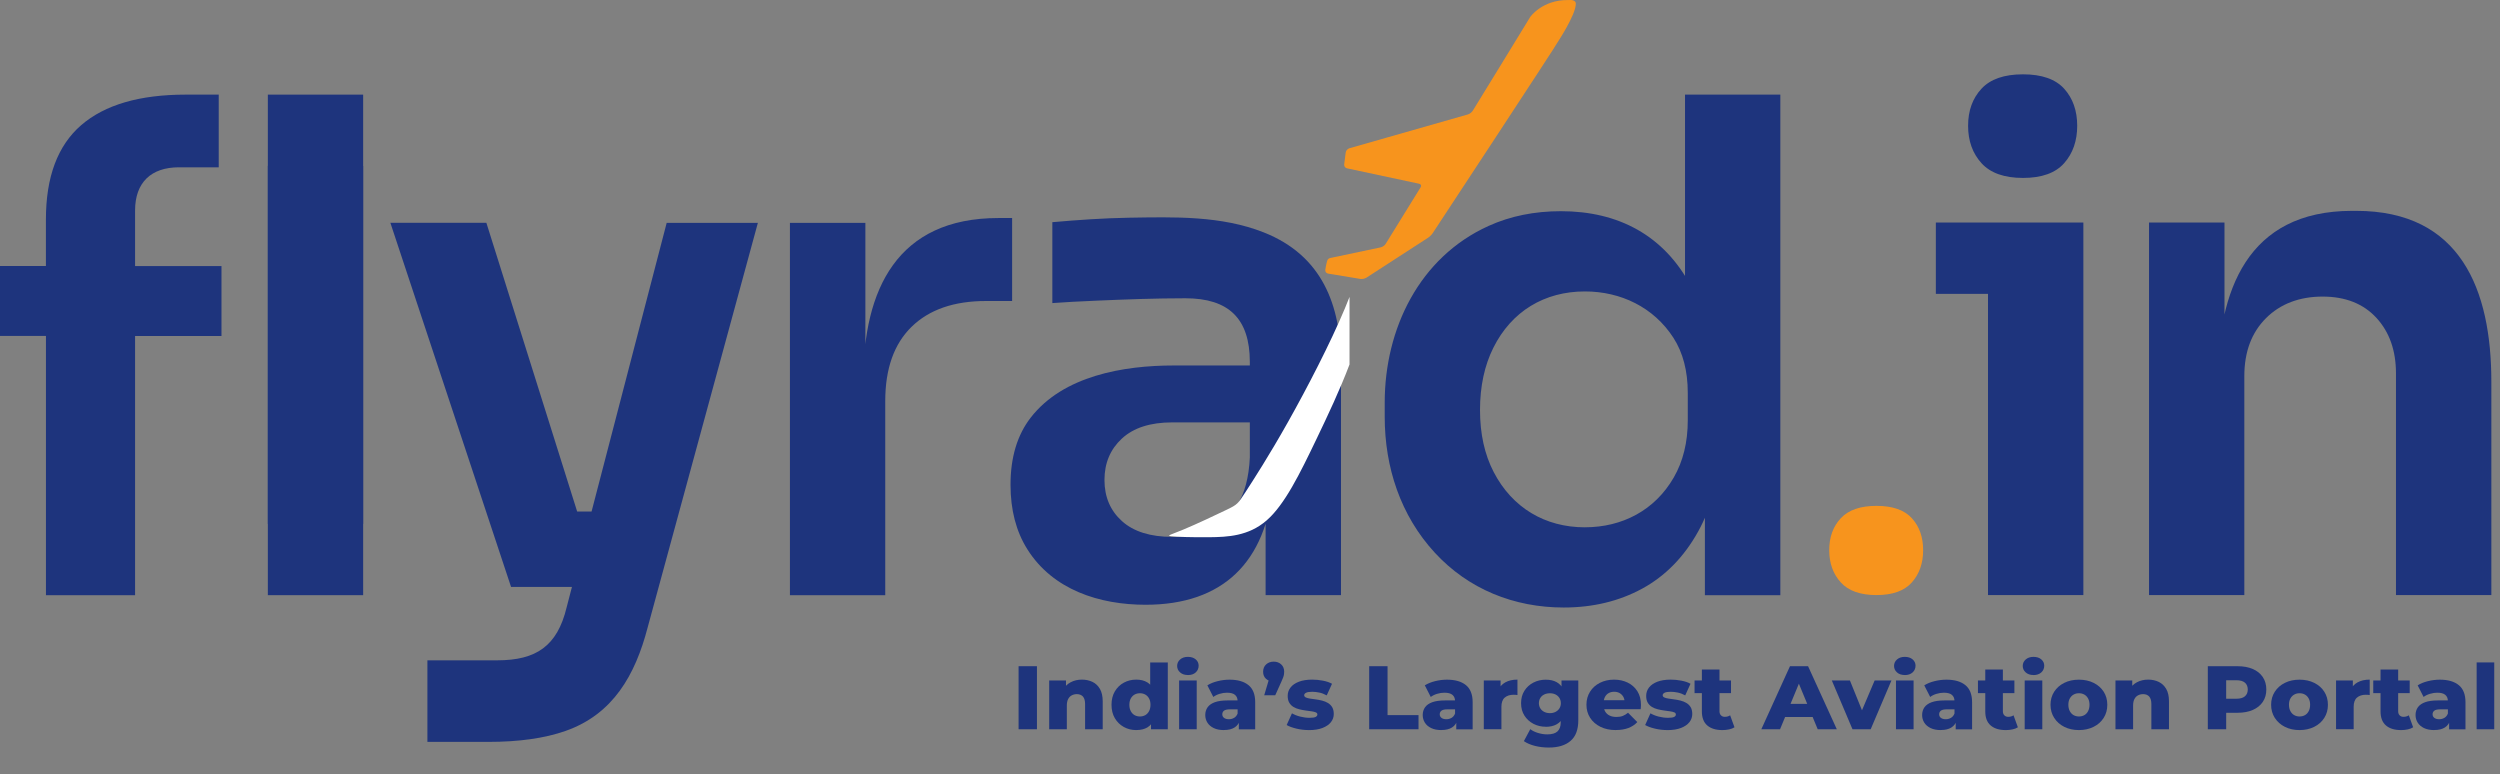 <?xml version="1.0" encoding="UTF-8"?>
<svg id="Layer_1" data-name="Layer 1" xmlns="http://www.w3.org/2000/svg" viewBox="0 0 1034.96 320.47">
  <rect x="0" y="0" width="1034.96" height="320.47" fill="#808080" stroke="none"/>
  <defs>
    <style>
      .cls-1 {
        fill: #1e347d;
      }

      .cls-2, .cls-3 {
        fill: #f7941d;
      }

      .cls-2, .cls-4 {
        fill-rule: evenodd;
      }

      .cls-4 {
        fill: #fff;
      }
    </style>
  </defs>
  <path class="cls-1" d="M656.13,218.29c15.47,0,28.95-7.05,36.76-20.58,3.88-6.72,5.82-14.62,5.82-23.7v-11.35c0-9.08-1.99-16.7-5.96-22.85-8.14-12.6-21.78-19.16-36.62-19.16-16.78,0-30.38,8.24-37.89,23.28-3.69,7.38-5.54,15.99-5.54,25.83s1.89,18.4,5.68,25.69c7.64,14.71,21.19,22.85,37.75,22.85M647.33,251.5c-20.49,0-39.39-7.54-53.36-22.71-14.21-15.43-20.72-35.43-20.72-56.2v-5.96c0-30.41,14.27-60.09,43-73.1,8.99-4.07,18.97-6.1,29.95-6.1,23.71,0,42.72,9.97,53.93,31.23,5.49,10.41,8.52,23.47,9.08,39.17l-11.64-13.63V39.17h39.46v207.22h-31.23v-65.57h6.81c-.57,15.71-3.79,28.81-9.65,39.31-5.86,10.5-13.58,18.36-23.13,23.56-9.56,5.2-20.39,7.81-32.5,7.81ZM327.02,246.39V92.25h31.23v65.29h-.85c0-37.77,14.11-67.28,55.92-67.28h5.68v34.35h-10.79c-13.25,0-23.51,3.55-30.8,10.65-7.29,7.1-10.93,17.36-10.93,30.8v80.33h-39.46ZM211.57,242.98l-49.96-150.73h39.74l47.4,150.73h-37.19ZM224.91,242.98v-31.22h32.93v31.22h-32.93ZM176.94,307.14v-33.78h28.95c16.11,0,24.82-5.93,28.67-21.86l41.44-159.25h37.75l-45.7,167.76c-5.07,19.31-14.17,35.64-33.92,42.58-8.61,3.03-19.25,4.54-31.93,4.54h-25.26Z"/>
  <path class="cls-2" d="M651.62.32c-.76-.45-1.71-.29-2.58-.3-10.63-.08-15.56,7.01-15.56,7.01-.34.66-23.79,38.82-23.79,38.82-.39.64-1.3,1.33-2.02,1.53l-49.09,14.01c-.72.21-1.38.98-1.48,1.72l-.63,4.94c-.1.74.42,1.48,1.16,1.63l29.89,6.39c.73.16,1.01.8.61,1.44l-14.49,23.45c-.39.64-1.31,1.28-2.04,1.44,0,0-16.83,3.59-20.79,4.39-.79.1-1.21.63-1.4,1.25-.42,1.41-.76,3.66-.76,3.66-.11.74.4,1.44,1.14,1.56l13.38,2.21c.74.12,1.89-.11,2.51-.52l25.56-16.56c.63-.41,1.48-1.25,1.88-1.88,0,0,51.89-78.81,52.04-79.54,0,0,6.75-10.29,7.16-14.89.08-.88.06-1.32-.7-1.77"/>
  <path class="cls-1" d="M55.92,110.14v28.95h35.77v-28.95h-35.77ZM19.02,139.09v-2.08,109.38h36.9V87.14c0-11.61,6.65-17.88,18.17-17.88h16.46v-30.09h-13.63c-19.11,0-33.54,4.21-43.29,12.63-9.75,8.42-14.62,21.43-14.62,39.03v46.18-26.88h8.94l27.96-14.48H19.02v14.48H0v28.95h19.02Z"/>
  <polyline class="cls-1" points="110.88 246.39 110.88 39.17 150.34 39.17 150.34 246.39 110.88 246.39 110.88 68.69 150.34 68.69 150.34 39.17 110.88 39.17"/>
  <polyline class="cls-1" points="110.88 39.17 110.88 246.39 150.34 246.39 150.34 39.17 110.88 39.17 110.88 216.87 150.34 216.87 150.34 246.39 110.88 246.39"/>
  <path class="cls-1" d="M889.66,246.35V92.12h31.24v66.18h-2.84c0-38.01,12.34-71.01,55.67-71.01h1.7c43.24,0,55.95,32.67,55.95,70.72v88.33h-39.48v-91.74c0-9.47-2.7-17.14-8.1-23.01-5.4-5.87-12.83-8.81-22.3-8.81s-17.47,2.98-23.43,8.95c-5.97,5.97-8.95,13.96-8.95,24v90.61h-39.48ZM837.49,73.66c-7.76,0-13.49-2.04-17.19-6.11-3.69-4.07-5.54-9.23-5.54-15.48s1.85-11.36,5.54-15.34c3.69-3.98,9.42-5.96,17.19-5.96s13.44,1.99,17.04,5.96c3.6,3.98,5.4,9.09,5.4,15.34s-1.8,11.41-5.4,15.48c-3.6,4.07-9.28,6.11-17.04,6.11ZM801.41,121.66v-29.54h61.07v29.54h-61.07ZM823,246.35V92.12h39.48v154.23h-39.48Z"/>
  <path class="cls-3" d="M776.83,246.35c-6.68,0-11.62-1.75-14.79-5.26-3.18-3.5-4.77-7.95-4.77-13.33s1.59-9.78,4.77-13.2c3.18-3.42,8.11-5.14,14.79-5.14s11.57,1.71,14.67,5.14c3.1,3.42,4.65,7.82,4.65,13.2s-1.55,9.82-4.65,13.33c-3.1,3.5-7.99,5.26-14.67,5.26"/>
  <path class="cls-1" d="M474.26,250.36c-19.04,0-38.38-6.13-48.97-22.99-4.64-7.38-6.95-16.27-6.95-26.68,0-11.36,2.79-20.63,8.37-27.82,13.47-17.35,38.5-21.57,59.18-21.57h35.77v23.56h-36.33c-9.08,0-16.04,2.22-20.86,6.67-4.82,4.45-7.24,10.17-7.24,17.17s2.41,12.68,7.24,17.03c4.83,4.35,11.78,6.53,20.86,6.53,5.49,0,10.55-.99,15.19-2.98,4.64-1.99,8.52-5.39,11.64-10.22,3.12-4.83,4.87-11.4,5.25-19.73l9.65,11.07c-2.83,32.3-20.78,49.96-52.8,49.96M523.94,246.39v-45.7h-6.53v-50.81c0-18.01-8.77-26.4-26.68-26.4-12.32,0-24.73.47-37.05,1-6.72.28-12.73.61-18.03.99v-33.49c10.53-.92,21.08-1.67,31.65-1.85,18.7-.3,38.26-.9,55.92,6.1,24.07,9.54,31.93,30,31.93,54.5v95.66h-31.22Z"/>
  <path class="cls-4" d="M484.87,222c-2.13-.27-.2-.61,5.02-2.77,5.23-2.17,13.75-6.17,18.07-8.27,4.32-2.1,4.45-2.31,7.7-7.32,3.25-5.01,9.61-14.83,17.58-28.99,7.96-14.16,17.53-32.66,23.51-46.95.69-1.65,1.33-3.24,1.93-4.78v27.96c-3.95,10.46-8.95,21.03-13.64,30.8-6.94,14.47-13.17,27.21-20.66,33.75-7.49,6.54-16.24,6.9-23.71,6.97-7.47.07-13.67-.14-15.8-.41"/>
  <g>
    <path class="cls-1" d="M421.68,301.9v-26.1h7.6v26.1h-7.6Z"/>
    <path class="cls-1" d="M434.35,301.9v-20.21h6.95v5.74l-1.34-1.68c.79-1.47,1.88-2.57,3.26-3.3,1.38-.73,2.94-1.1,4.68-1.1,1.61,0,3.07.32,4.38.95s2.33,1.61,3.09,2.93c.75,1.32,1.13,3.02,1.13,5.11v11.56h-7.29v-10.4c0-1.44-.3-2.49-.9-3.15-.6-.66-1.44-.99-2.51-.99-.77,0-1.47.17-2.11.5-.64.34-1.14.85-1.5,1.55-.36.7-.54,1.6-.54,2.72v9.77h-7.29Z"/>
    <path class="cls-1" d="M470.39,302.24c-1.89,0-3.62-.43-5.16-1.29-1.55-.86-2.78-2.06-3.7-3.62-.92-1.55-1.38-3.41-1.38-5.57s.46-3.98,1.38-5.54,2.16-2.75,3.7-3.6c1.55-.84,3.27-1.27,5.16-1.27,1.79,0,3.31.37,4.55,1.12,1.24.75,2.18,1.89,2.82,3.43.64,1.54.96,3.49.96,5.85s-.31,4.39-.92,5.93-1.54,2.68-2.76,3.43c-1.23.75-2.78,1.12-4.65,1.12ZM471.93,296.61c.82,0,1.55-.19,2.21-.56.65-.37,1.17-.93,1.56-1.66.38-.73.58-1.61.58-2.63s-.19-1.88-.58-2.59c-.38-.71-.9-1.25-1.56-1.62-.65-.37-1.39-.56-2.21-.56s-1.59.19-2.25.56c-.65.37-1.17.91-1.56,1.62-.38.71-.58,1.57-.58,2.59s.19,1.9.58,2.63c.38.73.9,1.29,1.56,1.66.65.37,1.4.56,2.25.56ZM476.5,301.9v-3.47l.04-6.67-.38-6.67v-10.85h7.29v27.67h-6.95Z"/>
    <path class="cls-1" d="M491.77,279.45c-1.33,0-2.41-.36-3.22-1.08-.82-.72-1.23-1.62-1.23-2.68s.41-1.96,1.23-2.68c.82-.72,1.89-1.08,3.22-1.08s2.41.34,3.22,1.03c.82.68,1.23,1.56,1.23,2.63s-.4,2.04-1.21,2.78-1.89,1.1-3.24,1.1ZM488.13,301.9v-20.21h7.29v20.21h-7.29Z"/>
    <path class="cls-1" d="M506.71,302.24c-1.66,0-3.07-.27-4.22-.82-1.15-.55-2.03-1.29-2.63-2.24-.6-.94-.9-2-.9-3.17,0-1.24.33-2.32.98-3.23.65-.91,1.66-1.6,3.01-2.09,1.36-.48,3.11-.73,5.26-.73h4.91v3.69h-3.92c-1.18,0-2,.19-2.48.56-.47.37-.71.87-.71,1.49s.24,1.12.73,1.49c.49.37,1.15.56,2,.56.79,0,1.52-.19,2.17-.58.65-.38,1.13-.97,1.44-1.77l1,2.61c-.38,1.39-1.13,2.44-2.25,3.15-1.11.71-2.58,1.06-4.4,1.06ZM512.85,301.9v-3.77l-.5-.93v-6.93c0-1.12-.35-1.98-1.06-2.59-.7-.61-1.82-.91-3.36-.91-1,0-2.01.16-3.03.47-1.02.31-1.89.74-2.61,1.29l-2.46-4.81c1.18-.75,2.59-1.32,4.24-1.73,1.65-.41,3.29-.62,4.93-.62,3.38,0,5.99.75,7.85,2.26,1.86,1.5,2.78,3.86,2.78,7.07v11.22h-6.79Z"/>
    <path class="cls-1" d="M523.37,287.81l2.88-9.69,1.04,4.03c-1.28,0-2.33-.37-3.15-1.1-.82-.73-1.23-1.72-1.23-2.96s.42-2.28,1.25-3.04c.83-.76,1.88-1.14,3.13-1.14s2.29.38,3.11,1.14c.82.76,1.23,1.77,1.23,3.04,0,.35-.03.7-.08,1.06-.05.36-.16.78-.33,1.27-.17.48-.44,1.14-.83,1.96l-2.46,5.44h-4.57Z"/>
    <path class="cls-1" d="M541.87,302.24c-1.77,0-3.49-.2-5.16-.6-1.68-.4-3.03-.9-4.05-1.49l2.19-4.85c.97.57,2.11,1.03,3.42,1.36,1.3.33,2.58.5,3.84.5s2.08-.12,2.55-.37c.47-.25.71-.58.71-1.01,0-.4-.22-.69-.67-.88-.45-.19-1.04-.33-1.77-.43-.73-.1-1.53-.21-2.4-.33s-1.75-.29-2.63-.5c-.88-.21-1.69-.53-2.42-.97s-1.31-1.03-1.75-1.77c-.44-.75-.65-1.69-.65-2.83,0-1.29.39-2.44,1.17-3.45.78-1.01,1.93-1.8,3.44-2.39,1.51-.58,3.35-.88,5.53-.88,1.46,0,2.94.14,4.43.43,1.5.29,2.76.71,3.78,1.29l-2.19,4.81c-1.02-.57-2.05-.96-3.07-1.17-1.02-.21-2-.32-2.92-.32-1.23,0-2.09.14-2.59.41-.5.27-.75.61-.75,1.01s.22.7.65.91,1.02.37,1.75.48c.73.11,1.53.22,2.4.34.87.11,1.75.28,2.63.5.88.22,1.69.55,2.42.99s1.31,1.02,1.75,1.75c.43.73.65,1.67.65,2.82,0,1.24-.39,2.36-1.17,3.36-.78.99-1.93,1.79-3.46,2.39s-3.41.9-5.66.9Z"/>
    <path class="cls-1" d="M566.82,301.9v-26.1h7.6v20.25h12.82v5.85h-20.42Z"/>
    <path class="cls-1" d="M596.73,302.24c-1.66,0-3.07-.27-4.22-.82-1.15-.55-2.03-1.29-2.63-2.24-.6-.94-.9-2-.9-3.17,0-1.24.33-2.32.98-3.23.65-.91,1.66-1.6,3.01-2.09,1.36-.48,3.11-.73,5.26-.73h4.91v3.69h-3.92c-1.18,0-2,.19-2.48.56-.47.37-.71.87-.71,1.49s.24,1.12.73,1.49c.49.37,1.15.56,2,.56.79,0,1.52-.19,2.17-.58.65-.38,1.13-.97,1.44-1.77l1,2.61c-.38,1.39-1.13,2.44-2.25,3.15-1.11.71-2.58,1.06-4.4,1.06ZM602.87,301.9v-3.77l-.5-.93v-6.93c0-1.12-.35-1.98-1.06-2.59s-1.82-.91-3.36-.91c-1,0-2.01.16-3.03.47-1.02.31-1.89.74-2.61,1.29l-2.46-4.81c1.18-.75,2.59-1.32,4.24-1.73s3.29-.62,4.93-.62c3.38,0,6,.75,7.85,2.26s2.78,3.86,2.78,7.07v11.22h-6.79Z"/>
    <path class="cls-1" d="M614.27,301.9v-20.21h6.95v5.89l-1.04-1.68c.61-1.52,1.61-2.65,2.99-3.41s3.06-1.14,5.03-1.14v6.38c-.33-.05-.62-.08-.86-.09-.24-.01-.51-.02-.79-.02-1.48,0-2.69.39-3.61,1.17-.92.78-1.38,2.06-1.38,3.82v9.28h-7.29Z"/>
    <path class="cls-1" d="M639.91,300.86c-1.84,0-3.54-.4-5.09-1.21-1.55-.81-2.79-1.94-3.72-3.39s-1.4-3.17-1.4-5.16.47-3.71,1.4-5.16,2.17-2.58,3.72-3.37c1.55-.79,3.24-1.19,5.09-1.19s3.28.34,4.53,1.03,2.21,1.75,2.86,3.19c.65,1.44.98,3.28.98,5.52s-.33,4.08-.98,5.52-1.61,2.51-2.86,3.21c-1.25.7-2.76,1.04-4.53,1.04ZM641.18,309.47c-2,0-3.9-.22-5.7-.67-1.8-.45-3.35-1.11-4.62-1.98l2.65-4.96c.87.67,1.95,1.2,3.24,1.58,1.29.39,2.55.58,3.78.58,1.97,0,3.39-.42,4.26-1.25s1.31-2.04,1.31-3.63v-2.39l.38-5.67-.04-5.7v-3.69h6.95v16.52c0,3.83-1.06,6.66-3.19,8.5-2.12,1.84-5.13,2.76-9.02,2.76ZM641.64,295.23c.87,0,1.64-.17,2.32-.52.68-.35,1.21-.83,1.61-1.45.4-.62.59-1.34.59-2.16s-.2-1.54-.59-2.16c-.4-.62-.93-1.1-1.61-1.44-.68-.34-1.45-.5-2.32-.5s-1.65.17-2.34.5c-.69.33-1.24.81-1.63,1.44s-.59,1.34-.59,2.16.2,1.54.59,2.16c.4.62.94,1.11,1.63,1.45.69.35,1.47.52,2.34.52Z"/>
    <path class="cls-1" d="M668.97,302.24c-2.46,0-4.6-.45-6.43-1.36-1.83-.91-3.25-2.15-4.26-3.73-1.01-1.58-1.52-3.37-1.52-5.39s.49-3.81,1.48-5.39c.98-1.58,2.35-2.81,4.09-3.69,1.74-.88,3.7-1.32,5.87-1.32,2.05,0,3.92.4,5.6,1.21s3.03,2,4.03,3.56c1,1.57,1.5,3.47,1.5,5.71,0,.25-.01.53-.04.86s-.05.62-.08.89h-16.47v-3.73h12.59l-2.76,1.04c.03-.92-.15-1.71-.52-2.39-.37-.67-.88-1.19-1.54-1.57s-1.41-.56-2.28-.56-1.63.19-2.28.56-1.16.9-1.52,1.58-.54,1.49-.54,2.4v1.08c0,1,.21,1.85.63,2.57.42.72,1.03,1.27,1.82,1.66.79.39,1.74.58,2.84.58,1.02,0,1.9-.14,2.63-.43.73-.29,1.45-.73,2.17-1.32l3.84,3.88c-1,1.07-2.23,1.88-3.68,2.44-1.46.56-3.19.84-5.18.84Z"/>
    <path class="cls-1" d="M690.28,302.24c-1.77,0-3.49-.2-5.16-.6-1.68-.4-3.03-.9-4.05-1.49l2.19-4.85c.97.57,2.11,1.03,3.42,1.36,1.3.33,2.58.5,3.84.5s2.08-.12,2.55-.37c.47-.25.71-.58.71-1.01,0-.4-.22-.69-.67-.88-.45-.19-1.04-.33-1.77-.43-.73-.1-1.53-.21-2.4-.33s-1.75-.29-2.63-.5c-.88-.21-1.69-.53-2.42-.97s-1.31-1.03-1.75-1.77c-.44-.75-.65-1.69-.65-2.83,0-1.29.39-2.44,1.17-3.45.78-1.01,1.93-1.8,3.44-2.39,1.51-.58,3.35-.88,5.53-.88,1.46,0,2.94.14,4.43.43,1.5.29,2.76.71,3.78,1.29l-2.19,4.81c-1.02-.57-2.05-.96-3.07-1.17-1.02-.21-2-.32-2.92-.32-1.23,0-2.09.14-2.59.41-.5.27-.75.61-.75,1.01s.22.7.65.91,1.02.37,1.75.48c.73.11,1.53.22,2.4.34.87.11,1.75.28,2.63.5.88.22,1.69.55,2.42.99s1.31,1.02,1.75,1.75c.43.73.65,1.67.65,2.82,0,1.24-.39,2.36-1.17,3.36-.78.99-1.93,1.79-3.46,2.39s-3.41.9-5.66.9Z"/>
    <path class="cls-1" d="M701.52,286.95v-5.26h15.09v5.26h-15.09ZM713,302.24c-2.66,0-4.74-.64-6.22-1.92-1.49-1.28-2.23-3.21-2.23-5.8v-17.34h7.29v17.26c0,.72.2,1.29.61,1.7.41.41.93.62,1.57.62.87,0,1.61-.21,2.23-.63l1.8,4.96c-.61.4-1.37.69-2.27.88-.9.19-1.83.28-2.8.28Z"/>
    <path class="cls-1" d="M729.16,301.9l11.86-26.1h7.49l11.9,26.1h-7.91l-9.29-22.48h2.99l-9.29,22.48h-7.75ZM735.65,296.83l1.96-5.44h13.13l1.96,5.44h-17.04Z"/>
    <path class="cls-1" d="M766.9,301.9l-8.56-20.21h7.49l6.83,16.89h-3.76l7.18-16.89h6.95l-8.6,20.21h-7.52Z"/>
    <path class="cls-1" d="M788.55,279.45c-1.33,0-2.41-.36-3.22-1.08s-1.23-1.62-1.23-2.68.41-1.96,1.23-2.68c.82-.72,1.89-1.08,3.22-1.08s2.41.34,3.22,1.03,1.23,1.56,1.23,2.63-.4,2.04-1.21,2.78c-.81.73-1.89,1.1-3.24,1.1ZM784.9,301.9v-20.21h7.29v20.21h-7.29Z"/>
    <path class="cls-1" d="M803.48,302.24c-1.66,0-3.07-.27-4.22-.82-1.15-.55-2.03-1.29-2.63-2.24-.6-.94-.9-2-.9-3.17,0-1.24.33-2.32.98-3.23.65-.91,1.66-1.6,3.01-2.09,1.36-.48,3.11-.73,5.26-.73h4.91v3.69h-3.92c-1.18,0-2,.19-2.48.56-.47.37-.71.87-.71,1.49s.24,1.12.73,1.49c.49.37,1.15.56,2,.56.79,0,1.52-.19,2.17-.58.65-.38,1.13-.97,1.44-1.77l1,2.61c-.38,1.39-1.13,2.44-2.25,3.15-1.11.71-2.58,1.06-4.4,1.06ZM809.63,301.9v-3.77l-.5-.93v-6.93c0-1.12-.35-1.98-1.06-2.59s-1.82-.91-3.36-.91c-1,0-2.01.16-3.03.47-1.02.31-1.89.74-2.61,1.29l-2.46-4.81c1.18-.75,2.59-1.32,4.24-1.73s3.29-.62,4.93-.62c3.38,0,6,.75,7.85,2.26s2.78,3.86,2.78,7.07v11.22h-6.79Z"/>
    <path class="cls-1" d="M818.84,286.95v-5.26h15.09v5.26h-15.09ZM830.32,302.24c-2.66,0-4.74-.64-6.22-1.92-1.49-1.28-2.23-3.21-2.23-5.8v-17.34h7.29v17.26c0,.72.2,1.29.61,1.7.41.41.93.62,1.57.62.87,0,1.61-.21,2.23-.63l1.8,4.96c-.61.4-1.37.69-2.27.88-.9.19-1.83.28-2.8.28Z"/>
    <path class="cls-1" d="M841.83,279.45c-1.33,0-2.41-.36-3.22-1.08s-1.23-1.62-1.23-2.68.41-1.96,1.23-2.68c.82-.72,1.89-1.08,3.22-1.08s2.41.34,3.22,1.03,1.23,1.56,1.23,2.63-.4,2.04-1.21,2.78c-.81.73-1.89,1.1-3.24,1.1ZM838.19,301.9v-20.21h7.29v20.21h-7.29Z"/>
    <path class="cls-1" d="M860.64,302.24c-2.28,0-4.3-.45-6.07-1.34s-3.15-2.13-4.17-3.71c-1.01-1.58-1.52-3.39-1.52-5.42s.51-3.84,1.52-5.41c1.01-1.57,2.4-2.79,4.17-3.67,1.77-.88,3.79-1.32,6.07-1.32s4.31.44,6.08,1.32c1.78.88,3.17,2.11,4.17,3.67,1,1.57,1.5,3.37,1.5,5.41s-.5,3.85-1.5,5.42c-1,1.58-2.39,2.82-4.17,3.71-1.78.89-3.81,1.34-6.08,1.34ZM860.64,296.61c.84,0,1.59-.19,2.25-.56s1.17-.93,1.55-1.66.58-1.61.58-2.63-.19-1.88-.58-2.59c-.38-.71-.9-1.25-1.55-1.62s-1.4-.56-2.25-.56-1.55.19-2.21.56-1.18.91-1.57,1.62c-.4.71-.59,1.57-.59,2.59s.2,1.9.59,2.63.92,1.29,1.57,1.66,1.39.56,2.21.56Z"/>
    <path class="cls-1" d="M875.77,301.9v-20.21h6.95v5.74l-1.34-1.68c.79-1.47,1.88-2.57,3.26-3.3,1.38-.73,2.94-1.1,4.68-1.1,1.61,0,3.07.32,4.38.95,1.3.63,2.33,1.61,3.09,2.93s1.13,3.02,1.13,5.11v11.56h-7.29v-10.4c0-1.44-.3-2.49-.9-3.15-.6-.66-1.44-.99-2.51-.99-.77,0-1.47.17-2.11.5-.64.34-1.14.85-1.5,1.55-.36.7-.54,1.6-.54,2.72v9.77h-7.29Z"/>
    <path class="cls-1" d="M914,301.9v-26.1h12.28c2.46,0,4.57.39,6.35,1.16,1.78.77,3.15,1.88,4.13,3.34s1.46,3.18,1.46,5.16-.49,3.67-1.46,5.11c-.97,1.44-2.35,2.55-4.13,3.34-1.78.78-3.9,1.17-6.35,1.17h-8.06l3.38-3.21v10.03h-7.6ZM921.6,292.65l-3.38-3.39h7.6c1.59,0,2.77-.33,3.55-1.01.78-.67,1.17-1.6,1.17-2.8s-.39-2.16-1.17-2.83c-.78-.67-1.96-1.01-3.55-1.01h-7.6l3.38-3.39v14.43Z"/>
    <path class="cls-1" d="M951.97,302.24c-2.28,0-4.3-.45-6.07-1.34s-3.15-2.13-4.17-3.71c-1.01-1.58-1.52-3.39-1.52-5.42s.51-3.84,1.52-5.41c1.01-1.57,2.4-2.79,4.17-3.67,1.77-.88,3.79-1.32,6.07-1.32s4.31.44,6.08,1.32c1.78.88,3.17,2.11,4.17,3.67,1,1.57,1.5,3.37,1.5,5.41s-.5,3.85-1.5,5.42c-1,1.58-2.39,2.82-4.17,3.71-1.78.89-3.81,1.34-6.08,1.34ZM951.97,296.61c.84,0,1.59-.19,2.25-.56s1.17-.93,1.55-1.66.58-1.61.58-2.63-.19-1.88-.58-2.59c-.38-.71-.9-1.25-1.55-1.62s-1.4-.56-2.25-.56-1.55.19-2.21.56-1.18.91-1.57,1.62c-.4.71-.59,1.57-.59,2.59s.2,1.9.59,2.63.92,1.29,1.57,1.66,1.39.56,2.21.56Z"/>
    <path class="cls-1" d="M967.09,301.9v-20.21h6.95v5.89l-1.04-1.68c.61-1.52,1.61-2.65,2.99-3.41s3.06-1.14,5.03-1.14v6.38c-.33-.05-.62-.08-.86-.09-.24-.01-.51-.02-.79-.02-1.48,0-2.69.39-3.61,1.17-.92.78-1.38,2.06-1.38,3.82v9.28h-7.29Z"/>
    <path class="cls-1" d="M982.49,286.95v-5.26h15.09v5.26h-15.09ZM993.96,302.24c-2.66,0-4.74-.64-6.22-1.92-1.49-1.28-2.23-3.21-2.23-5.8v-17.34h7.29v17.26c0,.72.2,1.29.61,1.7.41.41.93.62,1.57.62.87,0,1.61-.21,2.23-.63l1.8,4.96c-.61.4-1.37.69-2.27.88-.9.19-1.83.28-2.8.28Z"/>
    <path class="cls-1" d="M1007.75,302.24c-1.66,0-3.07-.27-4.22-.82-1.15-.55-2.03-1.29-2.63-2.24-.6-.94-.9-2-.9-3.17,0-1.24.33-2.32.98-3.23.65-.91,1.66-1.6,3.01-2.09,1.36-.48,3.11-.73,5.26-.73h4.91v3.69h-3.92c-1.18,0-2,.19-2.48.56-.47.37-.71.87-.71,1.49s.24,1.12.73,1.49c.49.37,1.15.56,2,.56.79,0,1.52-.19,2.17-.58.65-.38,1.13-.97,1.44-1.77l1,2.61c-.38,1.39-1.13,2.44-2.25,3.15-1.11.71-2.58,1.06-4.4,1.06ZM1013.89,301.9v-3.77l-.5-.93v-6.93c0-1.12-.35-1.98-1.06-2.59s-1.82-.91-3.36-.91c-1,0-2.01.16-3.03.47-1.02.31-1.89.74-2.61,1.29l-2.46-4.81c1.18-.75,2.59-1.32,4.24-1.73s3.29-.62,4.93-.62c3.38,0,6,.75,7.85,2.26s2.78,3.86,2.78,7.07v11.22h-6.79Z"/>
    <path class="cls-1" d="M1025.29,301.9v-27.67h7.29v27.67h-7.29Z"/>
  </g>
</svg>